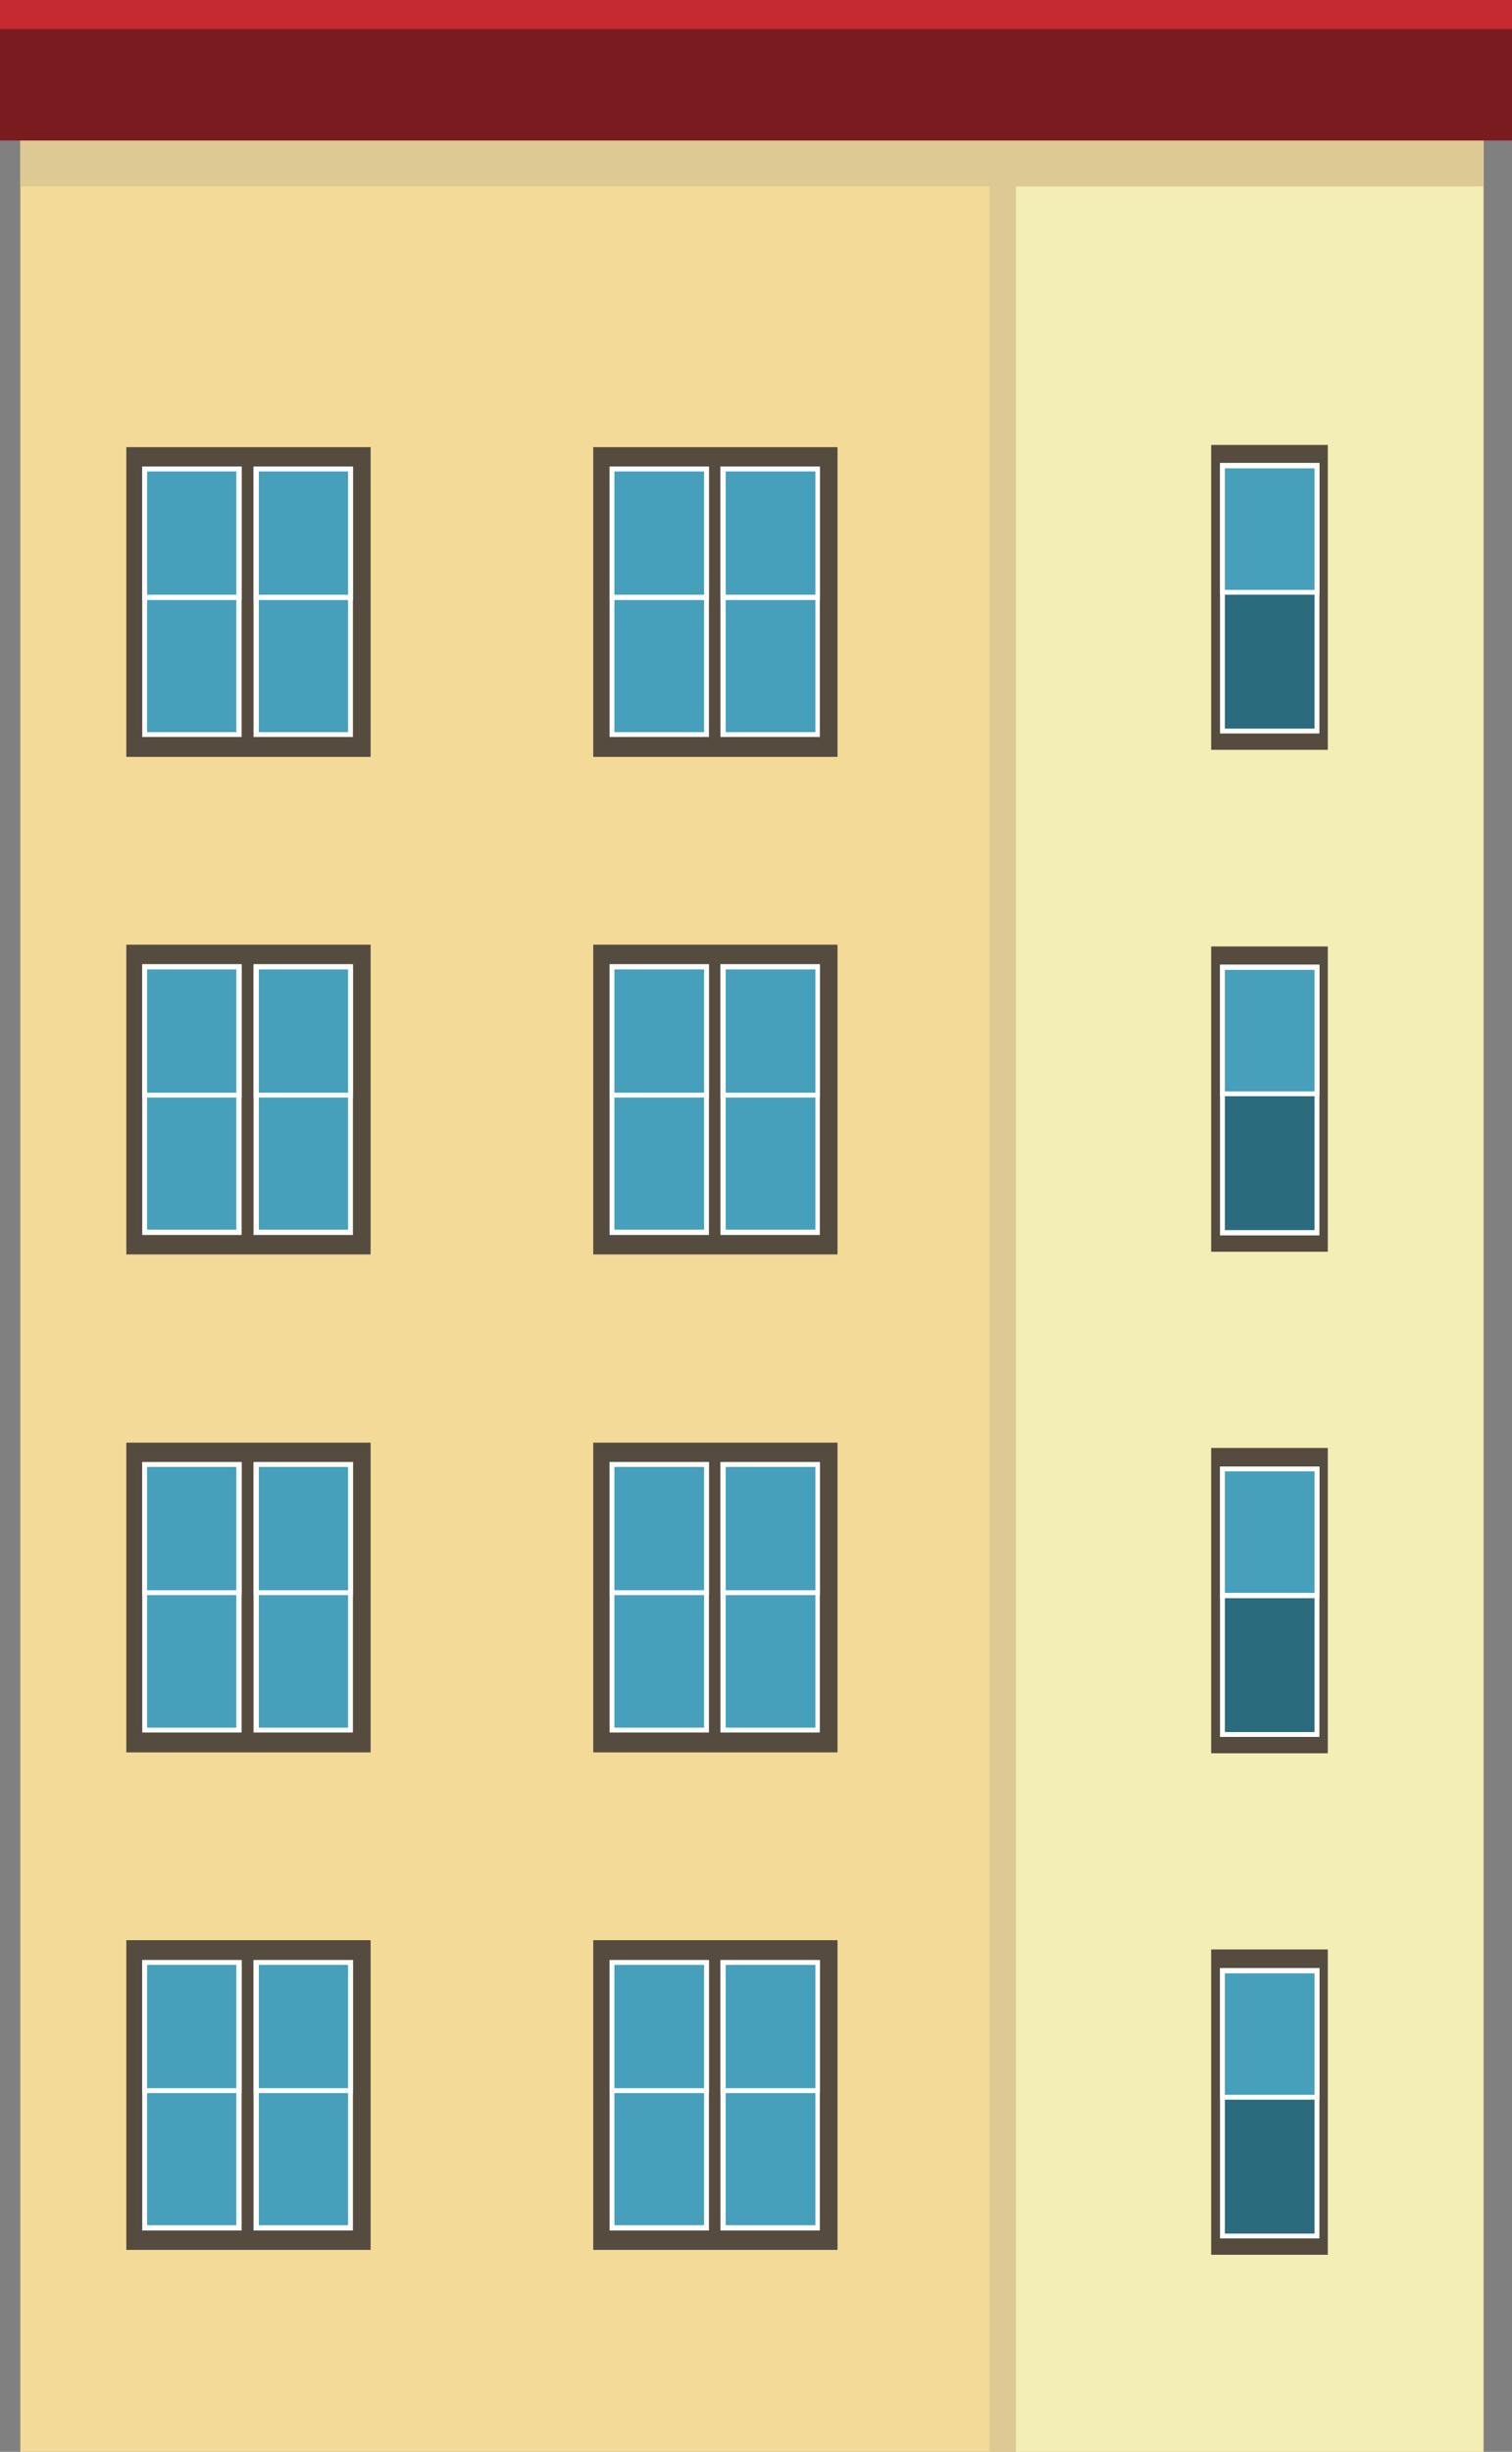 <svg width="34.23" height="55.49" viewBox="0 0 34.23 55.49" xmlns="http://www.w3.org/2000/svg" xmlns:xlink="http://www.w3.org/1999/xlink" xml:space="preserve" overflow="hidden"><rect x="0" y="0" width="34.23" height="55.49" fill="#808080" stroke="none"/><defs></defs><g><rect x="0.46" y="0.66" width="33.12" height="54.83" fill="#F4DA98"/><rect x="22.4" y="0.66" width="11.19" height="54.83" fill="#DDC993"/><rect x="23" y="0.66" width="10.58" height="54.83" fill="#F3EEB5"/><rect x="0.46" y="0.66" width="33.12" height="3.56" fill="#DDC993"/><rect x="0" y="0" width="34.23" height="3.18" fill="#791B1F"/><rect x="0" y="0" width="34.23" height="0.66" fill="#C52931"/><g><g><g><g><rect x="2.86" y="10.12" width="5.53" height="7.01" fill="#554B3F"/></g><g><g><rect x="3.28" y="10.62" width="2.14" height="6.01" fill="#469FBB"/><path d="M5.47 16.68 3.22 16.68 3.22 10.56 5.47 10.56 5.47 16.68ZM3.33 16.57 5.35 16.57 5.35 10.68 3.33 10.68 3.33 16.57Z" fill="#FFFFFF"/></g><g><rect x="5.8" y="10.62" width="2.14" height="6.01" fill="#469FBB"/><path d="M7.99 16.68 5.74 16.68 5.74 10.56 7.99 10.56 7.99 16.68ZM5.86 16.57 7.88 16.57 7.88 10.68 5.86 10.68 5.86 16.57Z" fill="#FFFFFF"/></g></g><g><g><rect x="3.28" y="10.62" width="2.14" height="2.9" fill="#469FBB"/><path d="M5.47 13.58 3.22 13.58 3.22 10.56 5.47 10.56 5.47 13.58ZM3.33 13.46 5.35 13.46 5.35 10.67 3.33 10.67 3.33 13.46Z" fill="#FFFFFF"/></g><g><rect x="5.8" y="10.62" width="2.14" height="2.9" fill="#469FBB"/><path d="M7.99 13.58 5.74 13.58 5.74 10.56 7.99 10.56 7.99 13.58ZM5.86 13.46 7.88 13.46 7.88 10.67 5.86 10.67 5.86 13.46Z" fill="#FFFFFF"/></g></g></g><g><g><rect x="13.43" y="10.12" width="5.53" height="7.01" fill="#554B3F"/></g><g><g><rect x="13.85" y="10.62" width="2.14" height="6.01" fill="#469FBB"/><path d="M16.05 16.68 13.8 16.68 13.8 10.56 16.05 10.56 16.05 16.68ZM13.91 16.57 15.94 16.57 15.94 10.68 13.91 10.68 13.91 16.57Z" fill="#FFFFFF"/></g><g><rect x="16.37" y="10.62" width="2.14" height="6.01" fill="#469FBB"/><path d="M18.56 16.68 16.31 16.68 16.31 10.56 18.56 10.56 18.56 16.68ZM16.43 16.57 18.46 16.57 18.46 10.68 16.43 10.68 16.43 16.57Z" fill="#FFFFFF"/></g></g><g><g><rect x="13.85" y="10.62" width="2.14" height="2.9" fill="#469FBB"/><path d="M16.05 13.58 13.8 13.58 13.8 10.56 16.05 10.56 16.05 13.58ZM13.91 13.46 15.94 13.46 15.94 10.67 13.91 10.67 13.91 13.46Z" fill="#FFFFFF"/></g><g><rect x="16.37" y="10.62" width="2.14" height="2.9" fill="#469FBB"/><path d="M18.56 13.58 16.31 13.58 16.31 10.56 18.56 10.56 18.56 13.58ZM16.43 13.46 18.46 13.46 18.46 10.67 16.43 10.67 16.43 13.46Z" fill="#FFFFFF"/></g></g></g></g><g><g><g><rect x="2.86" y="32.65" width="5.53" height="7.01" fill="#554B3F"/></g><g><g><rect x="3.28" y="33.15" width="2.14" height="6.01" fill="#469FBB"/><path d="M5.47 39.21 3.22 39.21 3.22 33.09 5.47 33.09 5.47 39.21ZM3.33 39.1 5.35 39.1 5.35 33.2 3.33 33.2 3.33 39.1Z" fill="#FFFFFF"/></g><g><rect x="5.8" y="33.15" width="2.14" height="6.01" fill="#469FBB"/><path d="M7.99 39.21 5.74 39.21 5.74 33.09 7.99 33.09 7.99 39.21ZM5.86 39.1 7.88 39.1 7.88 33.2 5.86 33.2 5.86 39.1Z" fill="#FFFFFF"/></g></g><g><g><rect x="3.28" y="33.15" width="2.14" height="2.9" fill="#469FBB"/><path d="M5.47 36.1 3.22 36.1 3.22 33.09 5.47 33.09 5.47 36.1ZM3.33 35.99 5.35 35.99 5.35 33.2 3.33 33.2 3.33 35.99Z" fill="#FFFFFF"/></g><g><rect x="5.8" y="33.15" width="2.14" height="2.9" fill="#469FBB"/><path d="M7.99 36.1 5.74 36.1 5.74 33.09 7.99 33.09 7.99 36.1ZM5.86 35.99 7.88 35.99 7.88 33.2 5.86 33.2 5.86 35.99Z" fill="#FFFFFF"/></g></g></g><g><g><rect x="13.43" y="32.65" width="5.53" height="7.01" fill="#554B3F"/></g><g><g><rect x="13.85" y="33.15" width="2.14" height="6.01" fill="#469FBB"/><path d="M16.05 39.21 13.8 39.21 13.8 33.09 16.05 33.09 16.05 39.21ZM13.91 39.1 15.94 39.1 15.94 33.2 13.91 33.2 13.91 39.1Z" fill="#FFFFFF"/></g><g><rect x="16.37" y="33.15" width="2.14" height="6.01" fill="#469FBB"/><path d="M18.56 39.21 16.31 39.21 16.31 33.09 18.56 33.09 18.56 39.21ZM16.43 39.1 18.46 39.1 18.46 33.2 16.43 33.2 16.43 39.1Z" fill="#FFFFFF"/></g></g><g><g><rect x="13.85" y="33.15" width="2.14" height="2.9" fill="#469FBB"/><path d="M16.05 36.1 13.8 36.1 13.8 33.09 16.05 33.09 16.05 36.1ZM13.91 35.99 15.94 35.99 15.94 33.2 13.91 33.2 13.91 35.99Z" fill="#FFFFFF"/></g><g><rect x="16.37" y="33.15" width="2.14" height="2.9" fill="#469FBB"/><path d="M18.56 36.1 16.31 36.1 16.31 33.09 18.56 33.09 18.56 36.1ZM16.43 35.99 18.46 35.99 18.46 33.2 16.43 33.2 16.43 35.99Z" fill="#FFFFFF"/></g></g></g></g><g><g><g><rect x="2.86" y="43.91" width="5.53" height="7.01" fill="#554B3F"/></g><g><g><rect x="3.28" y="44.41" width="2.14" height="6.01" fill="#469FBB"/><path d="M5.47 50.48 3.22 50.48 3.22 44.36 5.47 44.36 5.47 50.48ZM3.33 50.36 5.35 50.36 5.35 44.47 3.33 44.47 3.33 50.36Z" fill="#FFFFFF"/></g><g><rect x="5.8" y="44.41" width="2.14" height="6.01" fill="#469FBB"/><path d="M7.99 50.48 5.74 50.48 5.74 44.36 7.99 44.36 7.99 50.48ZM5.86 50.36 7.88 50.36 7.88 44.47 5.86 44.47 5.86 50.36Z" fill="#FFFFFF"/></g></g><g><g><rect x="3.28" y="44.41" width="2.14" height="2.9" fill="#469FBB"/><path d="M5.47 47.37 3.22 47.37 3.22 44.36 5.47 44.36 5.47 47.37ZM3.33 47.26 5.35 47.26 5.35 44.47 3.33 44.47 3.33 47.26Z" fill="#FFFFFF"/></g><g><rect x="5.8" y="44.41" width="2.14" height="2.9" fill="#469FBB"/><path d="M7.99 47.37 5.74 47.37 5.74 44.36 7.99 44.36 7.99 47.37ZM5.86 47.26 7.88 47.26 7.88 44.47 5.86 44.47 5.86 47.26Z" fill="#FFFFFF"/></g></g></g><g><g><rect x="13.43" y="43.91" width="5.53" height="7.01" fill="#554B3F"/></g><g><g><rect x="13.85" y="44.41" width="2.14" height="6.01" fill="#469FBB"/><path d="M16.05 50.48 13.8 50.48 13.8 44.36 16.05 44.36 16.05 50.48ZM13.91 50.36 15.94 50.36 15.94 44.47 13.91 44.47 13.91 50.36Z" fill="#FFFFFF"/></g><g><rect x="16.37" y="44.41" width="2.14" height="6.01" fill="#469FBB"/><path d="M18.56 50.48 16.31 50.48 16.31 44.36 18.56 44.36 18.56 50.48ZM16.43 50.36 18.46 50.36 18.46 44.47 16.43 44.47 16.43 50.36Z" fill="#FFFFFF"/></g></g><g><g><rect x="13.85" y="44.41" width="2.14" height="2.9" fill="#469FBB"/><path d="M16.05 47.37 13.8 47.37 13.8 44.36 16.05 44.36 16.05 47.37ZM13.91 47.26 15.94 47.26 15.94 44.47 13.91 44.47 13.91 47.26Z" fill="#FFFFFF"/></g><g><rect x="16.37" y="44.41" width="2.14" height="2.9" fill="#469FBB"/><path d="M18.56 47.37 16.31 47.37 16.31 44.36 18.56 44.36 18.56 47.37ZM16.43 47.26 18.46 47.26 18.46 44.47 16.43 44.47 16.43 47.26Z" fill="#FFFFFF"/></g></g></g></g><g><g><g><rect x="2.86" y="21.38" width="5.53" height="7.01" fill="#554B3F"/></g><g><g><rect x="3.28" y="21.88" width="2.14" height="6.01" fill="#469FBB"/><path d="M5.47 27.95 3.22 27.95 3.22 21.83 5.47 21.83 5.47 27.95ZM3.33 27.83 5.35 27.83 5.35 21.94 3.33 21.94 3.33 27.83Z" fill="#FFFFFF"/></g><g><rect x="5.8" y="21.88" width="2.14" height="6.01" fill="#469FBB"/><path d="M7.99 27.95 5.74 27.95 5.74 21.83 7.99 21.83 7.99 27.95ZM5.86 27.83 7.88 27.83 7.88 21.94 5.86 21.94 5.86 27.83Z" fill="#FFFFFF"/></g></g><g><g><rect x="3.28" y="21.88" width="2.14" height="2.9" fill="#469FBB"/><path d="M5.47 24.84 3.22 24.84 3.22 21.82 5.47 21.82 5.47 24.84ZM3.33 24.73 5.35 24.73 5.35 21.94 3.33 21.94 3.33 24.73Z" fill="#FFFFFF"/></g><g><rect x="5.8" y="21.88" width="2.14" height="2.9" fill="#469FBB"/><path d="M7.99 24.84 5.74 24.84 5.74 21.82 7.99 21.82 7.99 24.84ZM5.86 24.73 7.88 24.73 7.88 21.94 5.86 21.94 5.86 24.73Z" fill="#FFFFFF"/></g></g></g><g><g><rect x="13.43" y="21.38" width="5.53" height="7.01" fill="#554B3F"/></g><g><g><rect x="13.85" y="21.88" width="2.14" height="6.01" fill="#469FBB"/><path d="M16.05 27.95 13.8 27.95 13.8 21.83 16.05 21.83 16.05 27.95ZM13.91 27.83 15.94 27.83 15.94 21.94 13.91 21.94 13.91 27.83Z" fill="#FFFFFF"/></g><g><rect x="16.37" y="21.88" width="2.14" height="6.01" fill="#469FBB"/><path d="M18.56 27.95 16.31 27.95 16.31 21.83 18.56 21.83 18.56 27.95ZM16.43 27.83 18.46 27.83 18.46 21.94 16.43 21.94 16.43 27.83Z" fill="#FFFFFF"/></g></g><g><g><rect x="13.85" y="21.88" width="2.14" height="2.9" fill="#469FBB"/><path d="M16.05 24.84 13.8 24.84 13.8 21.82 16.05 21.82 16.05 24.84ZM13.91 24.73 15.94 24.73 15.94 21.94 13.91 21.94 13.91 24.73Z" fill="#FFFFFF"/></g><g><rect x="16.37" y="21.88" width="2.14" height="2.9" fill="#469FBB"/><path d="M18.56 24.84 16.31 24.84 16.31 21.82 18.56 21.82 18.56 24.84ZM16.43 24.73 18.46 24.73 18.46 21.94 16.43 21.94 16.43 24.73Z" fill="#FFFFFF"/></g></g></g></g></g><g><g><rect x="27.42" y="44.12" width="2.64" height="6.91" fill="#554B3F"/><g><rect x="27.67" y="44.6" width="2.14" height="6.01" fill="#2A6B7E"/><path d="M29.87 50.66 27.62 50.66 27.62 44.54 29.87 44.54 29.87 50.66ZM27.73 50.55 29.76 50.55 29.76 44.66 27.73 44.66 27.73 50.55Z" fill="#FFFFFF"/></g><g><rect x="27.67" y="44.6" width="2.14" height="2.86" fill="#469FBB"/><path d="M29.87 47.52 27.62 47.52 27.62 44.54 29.87 44.54 29.87 47.52ZM27.73 47.41 29.76 47.41 29.76 44.66 27.73 44.66 27.73 47.41Z" fill="#FFFFFF"/></g></g><g><rect x="27.42" y="32.77" width="2.64" height="6.91" fill="#554B3F"/><g><rect x="27.67" y="33.25" width="2.14" height="6.01" fill="#2A6B7E"/><path d="M29.87 39.31 27.62 39.31 27.62 33.19 29.87 33.19 29.87 39.31ZM27.73 39.2 29.76 39.2 29.76 33.3 27.73 33.3 27.73 39.2Z" fill="#FFFFFF"/></g><g><rect x="27.67" y="33.25" width="2.14" height="2.86" fill="#469FBB"/><path d="M29.87 36.17 27.62 36.17 27.62 33.19 29.87 33.19 29.87 36.17ZM27.73 36.05 29.76 36.05 29.76 33.3 27.73 33.3 27.73 36.05Z" fill="#FFFFFF"/></g></g><g><rect x="27.42" y="21.42" width="2.64" height="6.91" fill="#554B3F"/><g><rect x="27.67" y="21.89" width="2.14" height="6.01" fill="#2A6B7E"/><path d="M29.87 27.96 27.62 27.96 27.62 21.84 29.87 21.84 29.87 27.96ZM27.73 27.84 29.76 27.84 29.76 21.95 27.73 21.95 27.73 27.84Z" fill="#FFFFFF"/></g><g><rect x="27.67" y="21.89" width="2.14" height="2.86" fill="#469FBB"/><path d="M29.87 24.81 27.62 24.81 27.62 21.83 29.87 21.83 29.87 24.81ZM27.73 24.7 29.76 24.7 29.76 21.95 27.73 21.95 27.73 24.7Z" fill="#FFFFFF"/></g></g><g><rect x="27.42" y="10.07" width="2.64" height="6.9" fill="#554B3F"/><g><rect x="27.67" y="10.54" width="2.14" height="6.01" fill="#2A6B7E"/><path d="M29.87 16.6 27.62 16.6 27.62 10.48 29.87 10.48 29.87 16.6ZM27.73 16.49 29.76 16.49 29.76 10.6 27.73 10.6 27.73 16.49Z" fill="#FFFFFF"/></g><g><rect x="27.67" y="10.54" width="2.14" height="2.86" fill="#469FBB"/><path d="M29.87 13.46 27.62 13.46 27.62 10.48 29.87 10.48 29.87 13.46ZM27.73 13.35 29.76 13.35 29.76 10.6 27.73 10.6 27.73 13.35Z" fill="#FFFFFF"/></g></g></g></g></svg>